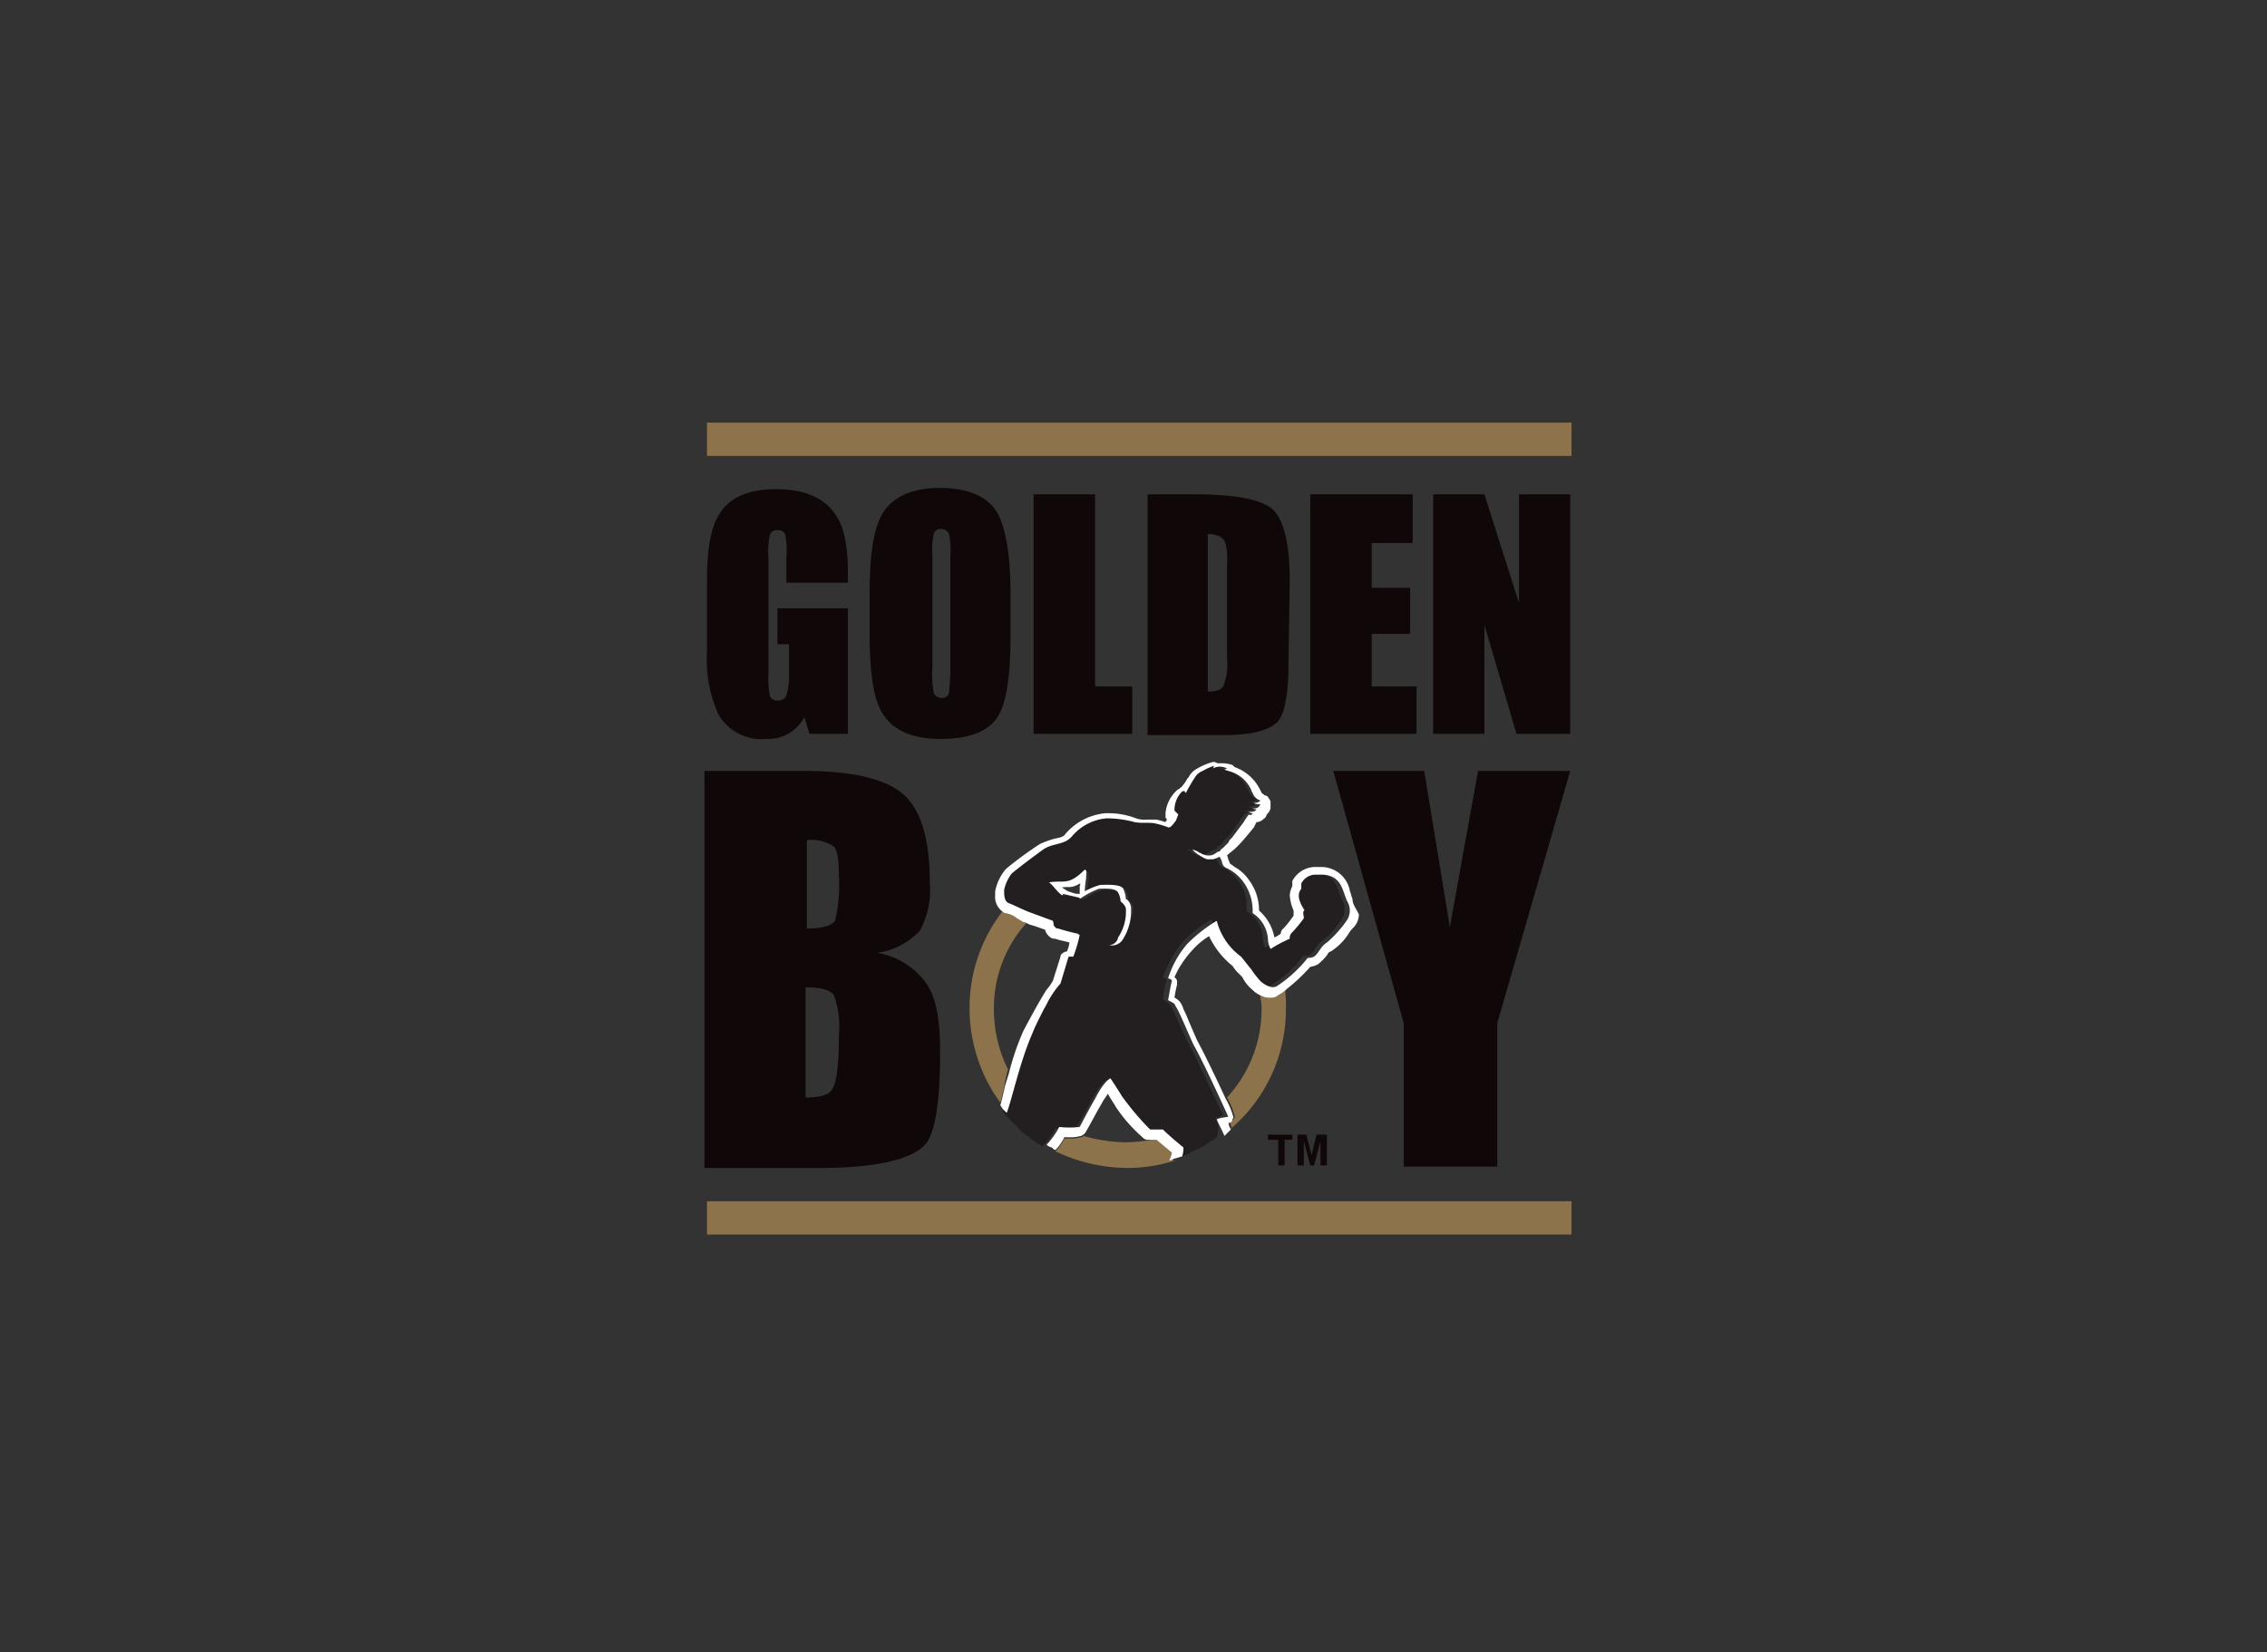 <svg xmlns="http://www.w3.org/2000/svg" width="177" height="129" viewBox="0 0 177 129">
  <rect x="0" y="0" width="177" height="129" fill="#333333" stroke="none"/>
  <g id="cl-10" transform="translate(-275 -214)">
    <rect id="Rectangle_58" data-name="Rectangle 58" width="177" height="129" transform="translate(275 214)" fill="#ffffff" fill-opacity="0"/>
    <g id="Group_18" data-name="Group 18" transform="translate(330 247)">
      <g id="Group_14" data-name="Group 14" transform="translate(0.2 5.1)">
        <path id="Path_27" data-name="Path 27" d="M224.4,148.9h-3l-.4-1.3a3.183,3.183,0,0,1-3,1.7,3.869,3.869,0,0,1-3.7-1.9,10.417,10.417,0,0,1-.9-4.9v-5.6c0-2.4.3-4.2,1-5.2.8-1.3,2.3-1.9,4.4-1.9s3.6.6,4.5,1.8c.8,1,1.1,2.6,1.1,4.7v.8h-4.8v-2a6.727,6.727,0,0,0-.1-1.8.6.6,0,0,0-.6-.3.548.548,0,0,0-.6.4,6.727,6.727,0,0,0-.1,1.8v9a7.156,7.156,0,0,0,.1,1.7.548.548,0,0,0,.6.4.67.67,0,0,0,.7-.4,5.136,5.136,0,0,0,.2-1.6v-2.4h-.9v-2.8h5.5Z" transform="translate(-213.4 -129.7)" fill="#0f0708"/>
        <path id="Path_28" data-name="Path 28" d="M237.1,141.2c0,3.1-.3,5.1-.9,6.2-.7,1.3-2.3,1.9-4.6,1.9-2.2,0-3.7-.7-4.5-2-.7-1.1-1-3.2-1-6.2v-3.2c0-3,.3-5,1-6.2.8-1.3,2.3-2,4.5-2s3.8.7,4.5,2c.6,1.1,1,3.2,1,6.2Zm-4.7,2.5V135a6.7,6.7,0,0,0-.1-1.7.675.675,0,0,0-.6-.4.548.548,0,0,0-.6.4,6.252,6.252,0,0,0-.1,1.7v8.7a8.229,8.229,0,0,0,.1,2,.675.675,0,0,0,.6.4.548.548,0,0,0,.6-.4C232.3,145.4,232.4,144.8,232.4,143.7Z" transform="translate(-213.4 -129.7)" fill="#0f0708"/>
        <path id="Path_29" data-name="Path 29" d="M246.6,148.9h-7.7V130.2h4.8v15h2.9Z" transform="translate(-213.4 -129.7)" fill="#0f0708"/>
        <path id="Path_30" data-name="Path 30" d="M258.8,143.4c0,2.4-.3,3.9-.8,4.5-.6.7-2,1.1-4.2,1.1h-6V130.2h3.6c3.3,0,5.3.4,6.2,1.2.8.8,1.3,2.6,1.3,5.5l-.1,6.5ZM254,143v-7.3a5.377,5.377,0,0,0-.1-1.6c-.1-.5-.6-.8-1.4-.8v12.3c.6,0,1-.1,1.2-.4A4.485,4.485,0,0,0,254,143Z" transform="translate(-213.4 -129.7)" fill="#0f0708"/>
        <path id="Path_31" data-name="Path 31" d="M268.8,148.9h-8.3V130.2h8V134h-3.2v3.5h3v3.6h-3v4.1h3.5Z" transform="translate(-213.4 -129.7)" fill="#0f0708"/>
        <path id="Path_32" data-name="Path 32" d="M280.8,148.9h-4.2l-2.5-8.5v8.5h-4V130.2h4l2.7,8.5v-8.5h4Z" transform="translate(-213.4 -129.7)" fill="#0f0708"/>
      </g>
      <rect id="Rectangle_8" data-name="Rectangle 8" width="67.5" height="2.6" transform="translate(0.2 60.8)" fill="#8c734b"/>
      <rect id="Rectangle_9" data-name="Rectangle 9" width="67.5" height="2.6" transform="translate(0.2)" fill="#8c734b"/>
      <g id="Group_15" data-name="Group 15" transform="translate(0 27.2)">
        <path id="Path_33" data-name="Path 33" d="M231.6,173.8c0,3.9-.4,6.2-1.1,7.1-1,1.2-3.8,1.9-8.2,1.9h-9.1v-31H221c3.7,0,6.3.6,7.7,1.8s2.1,3.5,2.1,7a6.524,6.524,0,0,1-.8,3.7,5.593,5.593,0,0,1-3.3,1.7,5.959,5.959,0,0,1,3.9,2.5C231.3,169.6,231.6,171.2,231.6,173.8Zm-7.9-13.7c0-1.3-.1-2.1-.4-2.4a3.159,3.159,0,0,0-2.1-.5v6.9c1.2,0,1.9-.2,2.2-.6A11.956,11.956,0,0,0,223.7,160.1Zm0,12.3a7.05,7.05,0,0,0-.4-3.1c-.3-.4-1-.6-2.2-.6v8.6c1.1,0,1.9-.2,2.1-.7C223.5,176.2,223.7,174.8,223.7,172.4Z" transform="translate(-213.2 -151.8)" fill="#0f0708"/>
        <path id="Path_34" data-name="Path 34" d="M280.8,151.8l-5.7,19.7v11.2h-7.3V171.5l-5.5-19.7h7.1l2,12.2,2.2-12.2Z" transform="translate(-213.2 -151.8)" fill="#0f0708"/>
      </g>
      <g id="Group_16" data-name="Group 16" transform="translate(44 55.6)">
        <path id="Path_35" data-name="Path 35" d="M258,182.6v-2h-.8v-.4h1.9v.4h-.6v2Z" transform="translate(-257.2 -180.2)" fill="#0f0708" fill-rule="evenodd"/>
        <path id="Path_36" data-name="Path 36" d="M259.5,182.6v-2.4h.7l.4,1.6.4-1.6h.8v2.4h-.5v-1.9l-.5,1.9h-.3l-.5-1.9v1.9Z" transform="translate(-257.2 -180.2)" fill="#0f0708" fill-rule="evenodd"/>
      </g>
      <g id="Group_17" data-name="Group 17" transform="translate(20.7 26.5)">
        <path id="Path_37" data-name="Path 37" d="M250.5,181.9Z" transform="translate(-233.9 -151.1)" fill="none"/>
        <path id="Path_38" data-name="Path 38" d="M242.5,160.6a1.817,1.817,0,0,1-1.4.3h0c.2.1.3.2.5.3l.3.1c.2,0,.5.1.6.1a1.759,1.759,0,0,1,.1-.6C242.5,160.7,242.6,160.6,242.5,160.6Z" transform="translate(-233.9 -151.1)" fill="none"/>
        <path id="Path_39" data-name="Path 39" d="M248.1,180.6h-.2a.758.758,0,0,1-.4-.2,15.628,15.628,0,0,1-2.1-2.4c-.1-.2-.4-.6-.6-1a9.226,9.226,0,0,1-.5.8c-.2.3-1.2,2.2-1.3,2.3l-.1.1a11.418,11.418,0,0,0,3.3.5A5.919,5.919,0,0,0,248.1,180.6Z" transform="translate(-233.9 -151.1)" fill="none"/>
        <path id="Path_40" data-name="Path 40" d="M256.5,169.2a4.35,4.35,0,0,1-.7-.4h0a.1.1,0,0,1-.1-.1,4.363,4.363,0,0,1-.8-1h0a.1.1,0,0,0-.1-.1l-.3-.3c-.2-.2-.3-.4-.4-.5a6.054,6.054,0,0,1-1.8-2.3,9.386,9.386,0,0,0-1.4,1.2,11.5,11.5,0,0,0-1.3,2l.1.1a.367.367,0,0,1,.1.3h0v.2a8.659,8.659,0,0,0-.2,1,1.38,1.38,0,0,1,.4.3h0a1.628,1.628,0,0,1,.3.6c.1.3.3.6.4.9.3.7.6,1.4.7,1.6a47.082,47.082,0,0,1,2.2,4.5,10.177,10.177,0,0,0,2.7-7A1.5,1.5,0,0,0,256.5,169.2Z" transform="translate(-233.9 -151.1)" fill="none"/>
        <path id="Path_41" data-name="Path 41" d="M236.9,175.1c.3-1.1.7-2,1.1-3.2h0s1.1-2.1,1.8-3.2c.2-.3.3-.6.5-.7.1-.3.6-1.9.6-1.9a.781.781,0,0,1,.4-.4h.1c.1-.2.1-.5.2-.7a8.113,8.113,0,0,1-1.1-.3c-.3-.1-.4-.2-.5-.2-.2-.2-.3-.3-.3-.5-.3-.1-.8-.3-1.2-.4a10.112,10.112,0,0,0-2.7,6.9A10.388,10.388,0,0,0,236.9,175.1Z" transform="translate(-233.9 -151.1)" fill="none"/>
        <path id="Path_42" data-name="Path 42" d="M257.8,169.2a1.268,1.268,0,0,1-.6.1c-.2,0-.4-.1-.6-.1,0,.4.1.7.1,1.1a10.177,10.177,0,0,1-2.7,7,6.416,6.416,0,0,1,.5,1.1c0,.1.1.2.1.4,0,.1,0,.1-.1.2s-.2.2-.3.2h0c.1.2.1.1.1.3l.1.2-.2.1-.1.1h0a12.256,12.256,0,0,0,4.5-9.6,8.083,8.083,0,0,0-.1-1.6c-.3.2-.5.4-.7.5Z" transform="translate(-233.9 -151.1)" fill="#8c734b"/>
        <path id="Path_43" data-name="Path 43" d="M236.9,175.1a10.493,10.493,0,0,1-1.1-4.7,9.93,9.93,0,0,1,2.7-6.9,1.1,1.1,0,0,1-.4-.2H238l-.5-.3c-.3-.2-.6-.2-.9-.4a12.3,12.3,0,0,0-2.7,7.8,12.509,12.509,0,0,0,2.4,7.3c.1-.3.2-.8.3-1.2A10.628,10.628,0,0,1,236.9,175.1Z" transform="translate(-233.9 -151.1)" fill="#8c734b"/>
        <path id="Path_44" data-name="Path 44" d="M249.9,181.6h0l-1.3-1h-.5a12.31,12.31,0,0,1-2,.2,12.573,12.573,0,0,1-3.3-.5c-.1.1-.1.1-.2.1a3.42,3.42,0,0,1-1.1.1h-.2a3.592,3.592,0,0,1-.7,1h0a13.161,13.161,0,0,0,5.6,1.3,12.088,12.088,0,0,0,3.8-.6l-.2.1A3.548,3.548,0,0,1,249.9,181.6Z" transform="translate(-233.9 -151.1)" fill="#8c734b"/>
        <path id="Path_45" data-name="Path 45" d="M253.1,178.9l.3-.1.3-.1s-1.8-3.9-2.7-5.6c-.3-.5-1.2-2.7-1.4-3a6.122,6.122,0,0,0-.6-.5,5.665,5.665,0,0,1,.3-1.5c-.1-.1-.2-.1-.3-.2a9.607,9.607,0,0,1,1.5-2.7,8.735,8.735,0,0,1,2.3-1.8,5,5,0,0,0,1.9,2.8l.8,1a2.757,2.757,0,0,0,.7.9c.1.1.8.7,1.3.4a8.526,8.526,0,0,0,2.4-2.2c.2-.1.4,0,.5-.1.5-.3.6-.9,1-1.1a6.9,6.9,0,0,0,1.6-1.8,1.4,1.4,0,0,0,0-1.4c-.4-.8-.4-2-1.9-2.1h-.6a1.081,1.081,0,0,0-1.1.7c0,.1.1.3,0,.4-.4.5-.1,1.1.2,1.6v.1c-.1.2,0,.4,0,.6a10.591,10.591,0,0,1-1,1.2.6.6,0,0,0-.1.4,10.931,10.931,0,0,0-1.5.8,1.445,1.445,0,0,1-.2-.7,2.614,2.614,0,0,0-1.2-2.1c-.2-.2.2-1.2-.7-2.4a3.339,3.339,0,0,0-1.3-1.1c-.4-.3-.3-.6-.6-.9-.2.1-.3.2-.5.2h-.4l-.8-.4c-.1-.1-.3-.2-.4-.4.2.1.3.2.4.2s.1.1.2.1a.349.349,0,0,1,.2.1h0a1.338,1.338,0,0,0,.5.1c.2,0,.3-.1.7-.3h0c.1,0,.1-.1.2-.1s.1-.1.2-.2c.2-.1.4-.3.4-.4l.2-.2.2-.2a12.49,12.49,0,0,0,.9-1.2,6.127,6.127,0,0,1,.4-.6.438.438,0,0,0,.3-.1.438.438,0,0,1-.3-.1c.2,0,.5,0,.6-.2,0,0-.3,0-.3-.1.5,0,.6-.3.6-.3-.1,0-.4,0-.5-.1a.467.467,0,0,0,.5-.2c-.3-.1-.4-.3-.6-.6h0a.349.349,0,0,0-.1-.2,2.633,2.633,0,0,0-1.8-1.5l-.3-.1.2-.1a1.829,1.829,0,0,0-1.1,0l.1-.2a3.92,3.92,0,0,0-.9.4c-.1.1-.4.3-.6.5a3.458,3.458,0,0,0-.7,1.2l-.1-.1a.138.138,0,0,0-.2,0,2.035,2.035,0,0,0-.6,1.5c0,.1.2.2.3.3l-.2.5c-.1.2-.3.6-.6.5a6.59,6.59,0,0,0-1-.3c-.5-.1-1.1,0-1.6-.1a4.353,4.353,0,0,0-2.2-.3,4.2,4.2,0,0,0-2.7,1.4c-.6.7-1.4.5-2.2,1a23.483,23.483,0,0,0-2.5,1.9,3.1,3.1,0,0,0-.6,1.3,1.314,1.314,0,0,0,.3,1,9.758,9.758,0,0,1,1.6.7l1.9.7c.1.2,0,.4.2.5l.2.1c.3.1,1.1.3,1.5.4.1,0,.1.1.2.1a5.488,5.488,0,0,1-.5,1.7h-.3a.1.1,0,0,0-.1.1l-.6,2a6.831,6.831,0,0,0-.8,1.1c-.2.3-.3.6-.5.9l-.3.6c-.2.4-.4.8-.6,1.3-.9,2.2-1.6,5.1-2,6.2h0c.2.2.4.5.6.7h0l.1.1a4.62,4.62,0,0,1,.7.7h0a5.548,5.548,0,0,0,.8.6h0l.1.1h0a3.509,3.509,0,0,0,.8.5h0a4.508,4.508,0,0,0,1-1.4,7.358,7.358,0,0,0,1.6,0s1.1-1.9,1.2-2.2c.8-1.4,1.2-1.6,1.2-1.6s.6.9.9,1.4a21.214,21.214,0,0,0,2.2,2.6h1c.6.6,1.6,1.4,1.6,1.4.1.2,0,.4,0,.7h0a4.875,4.875,0,0,1,.7-.3h0a.1.1,0,0,0,.1-.1h0a4.875,4.875,0,0,1,.7-.3h0c.2-.1.5-.3.7-.4h0c.2-.2.5-.3.7-.5h0A1.845,1.845,0,0,0,253.1,178.9Zm-7.2-14a1,1,0,0,1-1.1.5c.4,0,.6-.2.9-.5a4.385,4.385,0,0,0,.6-2.3,1.125,1.125,0,0,0-.4-.5,1.727,1.727,0,0,0-.2-.7c-.2-.4-1.2-.3-1.5-.3a6.758,6.758,0,0,0-1.5.8v-.1l-1.3-.3a.1.1,0,0,0-.1.1c-.4-.2-.7-.7-1-1h0c1.1-.2,1.5.3,2.8-1,.1.1.1.3.1.6,0,.2-.1.6-.1,1.1a5.133,5.133,0,0,1,1.2-.5c.3,0,1.6-.1,1.8.3a1.993,1.993,0,0,1,.2.8,1.082,1.082,0,0,1,.4.6A8.292,8.292,0,0,1,245.9,164.9Z" transform="translate(-233.9 -151.1)" fill="#231f20"/>
        <path id="Path_46" data-name="Path 46" d="M246.1,161.8a1.993,1.993,0,0,0-.2-.8c-.2-.4-1.5-.3-1.8-.3a5.133,5.133,0,0,0-1.2.5c0-.5.1-.9.1-1.1,0-.3.1-.5-.1-.6-1.3,1.3-1.6.8-2.8,1h0c.3.2.6.7,1,1a.1.1,0,0,0,.1-.1l1.3.3v.1a6.758,6.758,0,0,1,1.5-.8c.3,0,1.3-.1,1.5.3a1.727,1.727,0,0,1,.2.7,1.125,1.125,0,0,1,.4.5,3.613,3.613,0,0,1-.6,2.3.73.73,0,0,1-.7.6,1,1,0,0,0,1.1-.5,4.168,4.168,0,0,0,.6-2.5C246.4,161.9,246.1,161.8,246.1,161.8Zm-3.6-.4a1.486,1.486,0,0,1-.6-.1l-.3-.1c-.2-.1-.3-.2-.5-.3h0c.6-.1.7.1,1.4-.3.1,0,0,.2,0,.2C242.5,160.9,242.5,161.4,242.5,161.4Z" transform="translate(-233.9 -151.1)" fill="#fff"/>
        <path id="Path_47" data-name="Path 47" d="M263.8,161.8h0c-.1-.2-.1-.4-.2-.6a2.271,2.271,0,0,0-2.2-1.9h-.6a2.031,2.031,0,0,0-1.7,1.1v.4h0a1.854,1.854,0,0,0-.2.7,3.5,3.5,0,0,0,.3,1.2v.4a9.683,9.683,0,0,1-.7.9l-.1.1a.52.52,0,0,0-.2.4,2.186,2.186,0,0,1-.5.3,3.668,3.668,0,0,0-1.2-2.1v-.1a3.894,3.894,0,0,0-.8-2.3,3.17,3.17,0,0,0-1.1-1l-.4-.3h0v-.1c-.1-.1-.1-.3-.2-.5.2-.2.5-.4.7-.6l.2-.2c.3-.3.8-.9,1.2-1.4l.2-.4a.864.864,0,0,0,.6-.3.1.1,0,0,0,.1-.1.31.31,0,0,0,.1-.2.914.914,0,0,0,.3-.5v-.4a.367.367,0,0,0-.1-.3c-.1-.2-.2-.3-.4-.3a.1.1,0,0,0-.1-.1l-.1-.1h0l-.1-.2a3.513,3.513,0,0,0-2-1.8c-.1-.1-.2-.2-.3-.2a2.485,2.485,0,0,0-.8-.1h-.2c-.1,0-.2-.1-.3-.1h-.1a4.78,4.78,0,0,0-1.2.5,1.542,1.542,0,0,0-.7.7h0l-.1.1a3.039,3.039,0,0,1-.5.7.1.1,0,0,0-.1.1h0c-.1,0-.2.1-.3.2a2.724,2.724,0,0,0-.8,1.7v.3c0,.1.1.1.1.2s-.1.1-.1.2a6.369,6.369,0,0,0-.7-.2h-.8a1.949,1.949,0,0,1-.8-.1,6.047,6.047,0,0,0-2.2-.4h-.2a4.681,4.681,0,0,0-3.1,1.6c-.2.3-.5.3-.9.4a7.6,7.6,0,0,0-1.1.4h0a29.274,29.274,0,0,0-2.6,1.9l-.1.1a3.805,3.805,0,0,0-.8,1.7v.3a1.415,1.415,0,0,0,.6,1.3.31.31,0,0,0,.2.1h0a1.884,1.884,0,0,1,.9.4l.5.3h.1l.4.2c.4.1.9.3,1.2.4a.914.914,0,0,0,.3.5.588.588,0,0,0,.5.2c.2.1.8.2,1.1.3a2.544,2.544,0,0,1-.2.7h-.1c-.2.1-.4.2-.4.4,0,0-.5,1.6-.6,1.9a5,5,0,0,1-.5.7c-.7,1.1-1.8,3.2-1.8,3.2h0a20.211,20.211,0,0,0-1.1,3.2c-.1.4-.3.9-.4,1.4-.1.4-.2.9-.3,1.2l.2.3.1.1.2.2c.4-1,1-3.9,2-6.2.2-.5.4-.9.6-1.3l.3-.6c.2-.3.3-.6.5-.9a6.831,6.831,0,0,1,.8-1.1l.6-2a.1.1,0,0,1,.1-.1h.3a10.927,10.927,0,0,0,.5-1.7c-.1,0-.1-.1-.2-.1a15.468,15.468,0,0,1-1.5-.4s-.2,0-.2-.1c-.2-.1-.1-.3-.2-.5l-1.9-.7c-.5-.2-1.3-.6-1.6-.7-.3-.2-.3-.6-.3-1a3.1,3.1,0,0,1,.6-1.3c.6-.5,1.8-1.4,2.5-1.9.8-.5,1.6-.3,2.2-1a3.978,3.978,0,0,1,2.7-1.4,8.329,8.329,0,0,1,2.2.3c.5.1,1.2,0,1.6.1a6.59,6.59,0,0,1,1,.3c.2.1.5-.4.6-.5l.2-.5-.3-.3a2.035,2.035,0,0,1,.6-1.5c.1,0,.2-.1.2,0a.1.1,0,0,0,.1.1,12.751,12.751,0,0,1,.7-1.2,1.176,1.176,0,0,1,.6-.5,3.919,3.919,0,0,1,.9-.4l-.1.2a1.2,1.2,0,0,1,1.1,0l-.2.1.3.1a2.633,2.633,0,0,1,1.8,1.5.349.349,0,0,0,.1.2h0a.9.9,0,0,0,.6.6s-.1.2-.5.2c.1.1.4.1.5.1a.466.466,0,0,1-.6.3.494.494,0,0,0,.3.1c-.1.2-.4.2-.6.2a.438.438,0,0,0,.3.1.192.192,0,0,1-.3.1,6.124,6.124,0,0,0-.4.6l-.9,1.2-.2.2-.1.2-.4.4c-.1.1-.2.1-.2.2-.1.1-.1.1-.2.1h0c-.3.2-.4.3-.7.3a1.087,1.087,0,0,1-.5-.1h0c-.1,0-.1-.1-.2-.1s-.1-.1-.2-.1c-.1-.1-.3-.1-.4-.2.1.2.3.3.4.4.2.1.6.4.8.4h.4a1.69,1.69,0,0,0,.5-.2c.3.3.1.7.6.9a3.339,3.339,0,0,1,1.3,1.1,3.848,3.848,0,0,1,.7,2.4,2.614,2.614,0,0,1,1.2,2.1,1.854,1.854,0,0,0,.2.7,10.931,10.931,0,0,1,1.5-.8.6.6,0,0,1,.1-.4,10.591,10.591,0,0,0,1-1.2c0-.2-.1-.4,0-.6,0,0,.1,0,0-.1-.3-.5-.6-1.1-.2-1.6v-.4a1.23,1.23,0,0,1,1.1-.7h.6c1.5.1,1.5,1.3,1.9,2.1a1.4,1.4,0,0,1,0,1.4,8.991,8.991,0,0,1-1.6,1.8c-.5.3-.6.8-1,1.1a1.087,1.087,0,0,1-.5.1,10.153,10.153,0,0,1-2.4,2.2c-.5.3-1.2-.3-1.3-.4a7.05,7.05,0,0,1-.7-.9l-.8-1a5,5,0,0,1-1.9-2.8,12.01,12.01,0,0,0-2.3,1.8,7.642,7.642,0,0,0-1.5,2.7c.1,0,.3.1.3.2-.1.3-.2,1-.3,1.5.6.3.5.3.6.5.2.2,1.1,2.4,1.4,3,.9,1.6,2.7,5.6,2.7,5.6l-.6.1-.3.1c.1.3.4.8.6,1.3h0l.1-.1.4-.4-.1-.2c-.1-.2,0-.1-.1-.3h0c.1,0,.3-.1.3-.2a.349.349,0,0,1,.1-.2c0-.2-.1-.3-.1-.4a6.416,6.416,0,0,0-.5-1.1c-.6-1.3-1.6-3.4-2.2-4.5-.1-.2-.4-.9-.7-1.6a7.932,7.932,0,0,0-.4-.9,1.628,1.628,0,0,0-.3-.6h0a1.381,1.381,0,0,0-.4-.3,8.666,8.666,0,0,1,.2-1v-.2h0a.367.367,0,0,0-.1-.3l-.1-.1a7.609,7.609,0,0,1,1.3-2,5.792,5.792,0,0,1,1.4-1.2,6.576,6.576,0,0,0,1.8,2.3c.1.1.2.3.4.5l.3.3.1.1h0a2.9,2.9,0,0,0,.8,1l.1.1h0a2.146,2.146,0,0,0,.7.4,1.268,1.268,0,0,0,.6.1.735.735,0,0,0,.6-.2h0a3.039,3.039,0,0,0,.7-.5,14.054,14.054,0,0,0,1.8-1.7,2.073,2.073,0,0,0,.6-.2,4.621,4.621,0,0,0,.7-.7q.15-.3.3-.3h0a4.66,4.66,0,0,0,1.4-1.4,2.182,2.182,0,0,1,.4-.5h0a1.528,1.528,0,0,0,.4-1C264,162.4,263.8,162.2,263.8,161.8Z" transform="translate(-233.9 -151.1)" fill="#fff"/>
        <path id="Path_48" data-name="Path 48" d="M250.5,181.9h0a2.252,2.252,0,0,0,.1-.7s-1-.8-1.6-1.4h-1a21.213,21.213,0,0,1-2.2-2.6c-.3-.5-.9-1.4-.9-1.4s-.5.2-1.2,1.6c-.2.3-1.2,2.2-1.2,2.2a7.358,7.358,0,0,1-1.6,0,6.078,6.078,0,0,1-1,1.4c.1,0,.1,0,.1.1h.1a.349.349,0,0,0,.2.1.1.1,0,0,1,.1.1l.2.1a3.592,3.592,0,0,0,.7-1h.2a3.42,3.42,0,0,0,1.1-.1c.1,0,.1-.1.2-.1l.1-.1c.1-.1,1.1-2,1.3-2.3.2-.4.4-.6.5-.8.2.4.5.8.6,1a11.606,11.606,0,0,0,2.1,2.4.52.52,0,0,0,.4.2h.7l1.2,1h0a2.073,2.073,0,0,1-.2.6h.1l.2-.1.7-.2Z" transform="translate(-233.9 -151.1)" fill="#fff"/>
      </g>
    </g>
  </g>
</svg>
